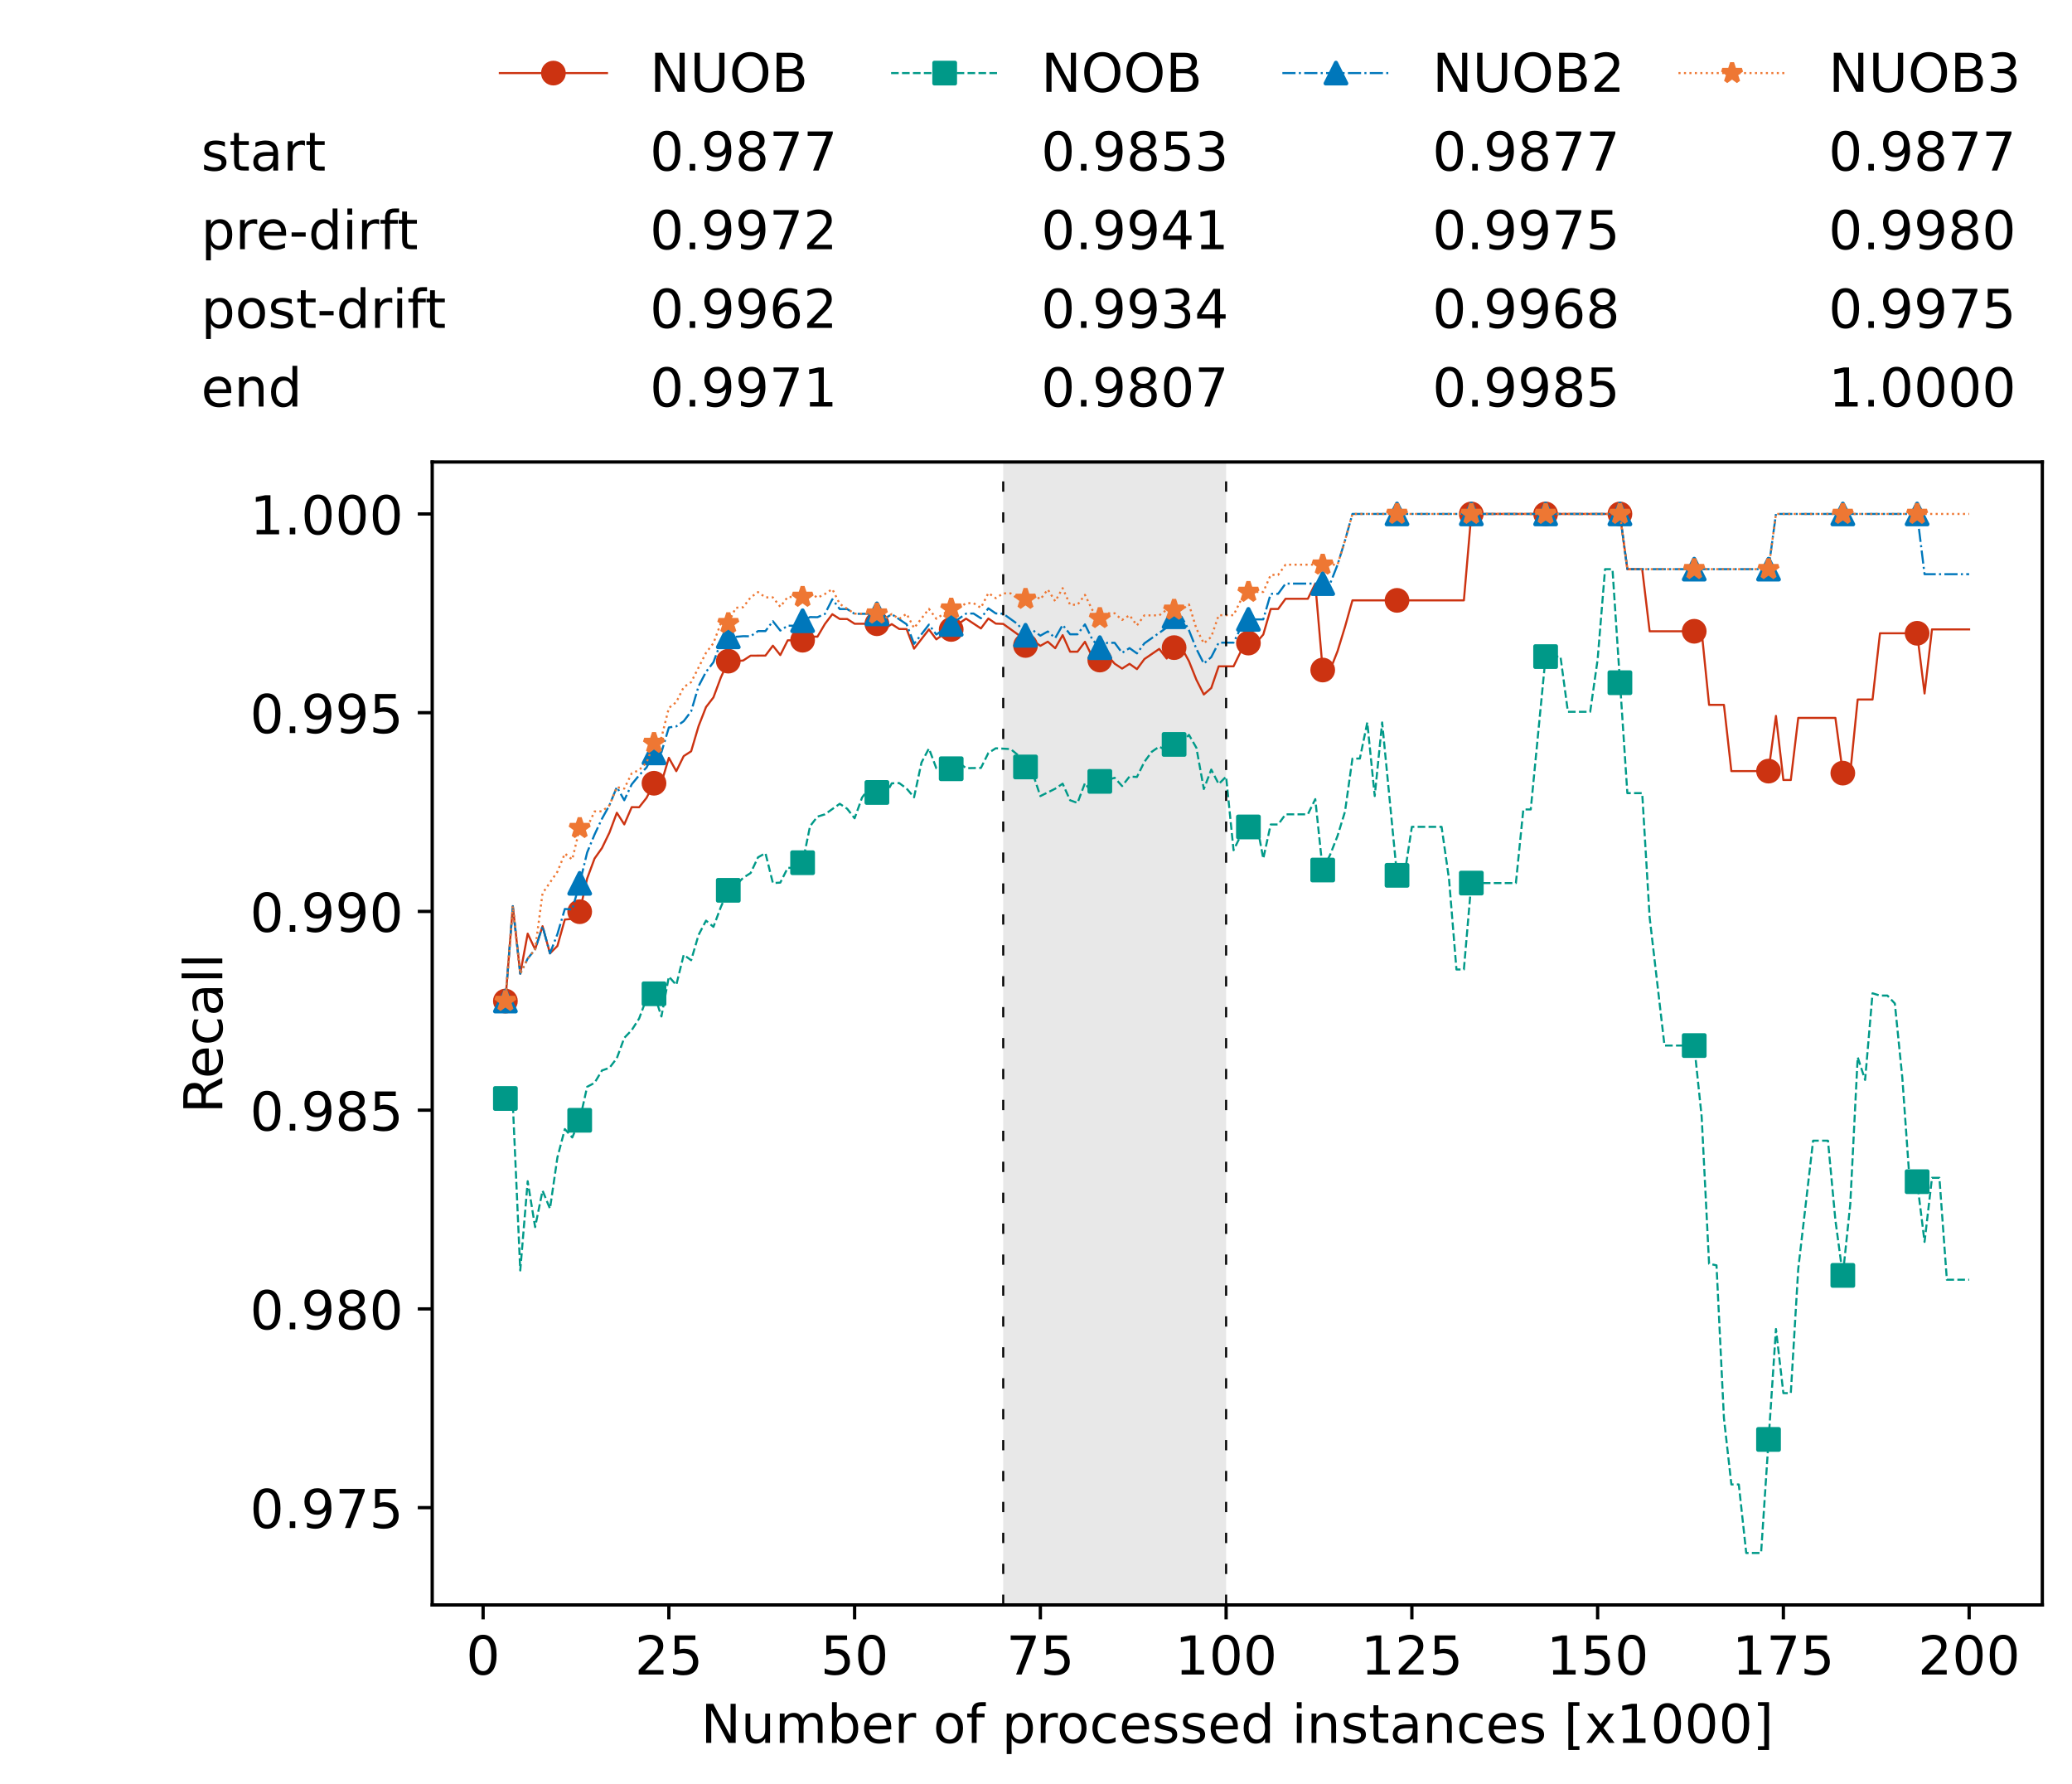 <?xml version="1.0" encoding="utf-8" standalone="no"?>
<!DOCTYPE svg PUBLIC "-//W3C//DTD SVG 1.1//EN"
  "http://www.w3.org/Graphics/SVG/1.1/DTD/svg11.dtd">
<!-- Created with matplotlib (https://matplotlib.org/) -->
<svg height="432.615pt" version="1.1" viewBox="0 0 502.65 432.615" width="502.65pt" xmlns="http://www.w3.org/2000/svg" xmlns:xlink="http://www.w3.org/1999/xlink">
 <defs>
  <style type="text/css">*{stroke-linecap:butt;stroke-linejoin:round;}</style>
 </defs>
 <g id="figure_1">
  <g id="patch_1">
   <path d="M 0 432.615 
L 502.65 432.615 
L 502.65 0 
L 0 0 
z
" style="fill:#ffffff;"/>
  </g>
  <g id="axes_1">
   <g id="patch_2">
    <path d="M 104.85 389.252 
L 495.45 389.252 
L 495.45 112.052 
L 104.85 112.052 
z
" style="fill:#ffffff;"/>
   </g>
   <g id="patch_3">
    <path clip-path="url(#p6d8f6dfefe)" d="M 297.446 389.252 
L 297.446 112.052 
L 243.372 112.052 
L 243.372 389.252 
z
" style="fill:#d3d3d3;opacity:0.5;"/>
   </g>
   <g id="matplotlib.axis_1">
    <g id="xtick_1">
     <g id="line2d_1">
      <defs>
       <path d="M 0 0 
L 0 3.5 
" id="mb03b376a85" style="stroke:#000000;stroke-width:0.8;"/>
      </defs>
      <g>
       <use style="stroke:#000000;stroke-width:0.8;" x="117.197" xlink:href="#mb03b376a85" y="389.252"/>
      </g>
     </g>
     <g id="text_1">
      <!-- 0 -->
      <g transform="translate(113.061 406.13)scale(0.13 -0.13)">
       <defs>
        <path d="M 31.781 66.406 
Q 24.172 66.406 20.328 58.906 
Q 16.5 51.422 16.5 36.375 
Q 16.5 21.391 20.328 13.891 
Q 24.172 6.391 31.781 6.391 
Q 39.453 6.391 43.281 13.891 
Q 47.125 21.391 47.125 36.375 
Q 47.125 51.422 43.281 58.906 
Q 39.453 66.406 31.781 66.406 
z
M 31.781 74.219 
Q 44.047 74.219 50.516 64.516 
Q 56.984 54.828 56.984 36.375 
Q 56.984 17.969 50.516 8.266 
Q 44.047 -1.422 31.781 -1.422 
Q 19.531 -1.422 13.062 8.266 
Q 6.594 17.969 6.594 36.375 
Q 6.594 54.828 13.062 64.516 
Q 19.531 74.219 31.781 74.219 
z
" id="DejaVuSans-48"/>
       </defs>
       <use xlink:href="#DejaVuSans-48"/>
      </g>
     </g>
    </g>
    <g id="xtick_2">
     <g id="line2d_2">
      <g>
       <use style="stroke:#000000;stroke-width:0.8;" x="162.259" xlink:href="#mb03b376a85" y="389.252"/>
      </g>
     </g>
     <g id="text_2">
      <!-- 25 -->
      <g transform="translate(153.988 406.13)scale(0.13 -0.13)">
       <defs>
        <path d="M 19.188 8.297 
L 53.609 8.297 
L 53.609 0 
L 7.328 0 
L 7.328 8.297 
Q 12.938 14.109 22.625 23.891 
Q 32.328 33.688 34.812 36.531 
Q 39.547 41.844 41.422 45.531 
Q 43.312 49.219 43.312 52.781 
Q 43.312 58.594 39.234 62.25 
Q 35.156 65.922 28.609 65.922 
Q 23.969 65.922 18.812 64.312 
Q 13.672 62.703 7.812 59.422 
L 7.812 69.391 
Q 13.766 71.781 18.938 73 
Q 24.125 74.219 28.422 74.219 
Q 39.75 74.219 46.484 68.547 
Q 53.219 62.891 53.219 53.422 
Q 53.219 48.922 51.531 44.891 
Q 49.859 40.875 45.406 35.406 
Q 44.188 33.984 37.641 27.219 
Q 31.109 20.453 19.188 8.297 
z
" id="DejaVuSans-50"/>
        <path d="M 10.797 72.906 
L 49.516 72.906 
L 49.516 64.594 
L 19.828 64.594 
L 19.828 46.734 
Q 21.969 47.469 24.109 47.828 
Q 26.266 48.188 28.422 48.188 
Q 40.625 48.188 47.75 41.5 
Q 54.891 34.812 54.891 23.391 
Q 54.891 11.625 47.562 5.094 
Q 40.234 -1.422 26.906 -1.422 
Q 22.312 -1.422 17.547 -0.641 
Q 12.797 0.141 7.719 1.703 
L 7.719 11.625 
Q 12.109 9.234 16.797 8.062 
Q 21.484 6.891 26.703 6.891 
Q 35.156 6.891 40.078 11.328 
Q 45.016 15.766 45.016 23.391 
Q 45.016 31 40.078 35.438 
Q 35.156 39.891 26.703 39.891 
Q 22.75 39.891 18.812 39.016 
Q 14.891 38.141 10.797 36.281 
z
" id="DejaVuSans-53"/>
       </defs>
       <use xlink:href="#DejaVuSans-50"/>
       <use x="63.623" xlink:href="#DejaVuSans-53"/>
      </g>
     </g>
    </g>
    <g id="xtick_3">
     <g id="line2d_3">
      <g>
       <use style="stroke:#000000;stroke-width:0.8;" x="207.322" xlink:href="#mb03b376a85" y="389.252"/>
      </g>
     </g>
     <g id="text_3">
      <!-- 50 -->
      <g transform="translate(199.05 406.13)scale(0.13 -0.13)">
       <use xlink:href="#DejaVuSans-53"/>
       <use x="63.623" xlink:href="#DejaVuSans-48"/>
      </g>
     </g>
    </g>
    <g id="xtick_4">
     <g id="line2d_4">
      <g>
       <use style="stroke:#000000;stroke-width:0.8;" x="252.384" xlink:href="#mb03b376a85" y="389.252"/>
      </g>
     </g>
     <g id="text_4">
      <!-- 75 -->
      <g transform="translate(244.113 406.13)scale(0.13 -0.13)">
       <defs>
        <path d="M 8.203 72.906 
L 55.078 72.906 
L 55.078 68.703 
L 28.609 0 
L 18.312 0 
L 43.219 64.594 
L 8.203 64.594 
z
" id="DejaVuSans-55"/>
       </defs>
       <use xlink:href="#DejaVuSans-55"/>
       <use x="63.623" xlink:href="#DejaVuSans-53"/>
      </g>
     </g>
    </g>
    <g id="xtick_5">
     <g id="line2d_5">
      <g>
       <use style="stroke:#000000;stroke-width:0.8;" x="297.446" xlink:href="#mb03b376a85" y="389.252"/>
      </g>
     </g>
     <g id="text_5">
      <!-- 100 -->
      <g transform="translate(285.039 406.13)scale(0.13 -0.13)">
       <defs>
        <path d="M 12.406 8.297 
L 28.516 8.297 
L 28.516 63.922 
L 10.984 60.406 
L 10.984 69.391 
L 28.422 72.906 
L 38.281 72.906 
L 38.281 8.297 
L 54.391 8.297 
L 54.391 0 
L 12.406 0 
z
" id="DejaVuSans-49"/>
       </defs>
       <use xlink:href="#DejaVuSans-49"/>
       <use x="63.623" xlink:href="#DejaVuSans-48"/>
       <use x="127.246" xlink:href="#DejaVuSans-48"/>
      </g>
     </g>
    </g>
    <g id="xtick_6">
     <g id="line2d_6">
      <g>
       <use style="stroke:#000000;stroke-width:0.8;" x="342.509" xlink:href="#mb03b376a85" y="389.252"/>
      </g>
     </g>
     <g id="text_6">
      <!-- 125 -->
      <g transform="translate(330.102 406.13)scale(0.13 -0.13)">
       <use xlink:href="#DejaVuSans-49"/>
       <use x="63.623" xlink:href="#DejaVuSans-50"/>
       <use x="127.246" xlink:href="#DejaVuSans-53"/>
      </g>
     </g>
    </g>
    <g id="xtick_7">
     <g id="line2d_7">
      <g>
       <use style="stroke:#000000;stroke-width:0.8;" x="387.571" xlink:href="#mb03b376a85" y="389.252"/>
      </g>
     </g>
     <g id="text_7">
      <!-- 150 -->
      <g transform="translate(375.164 406.13)scale(0.13 -0.13)">
       <use xlink:href="#DejaVuSans-49"/>
       <use x="63.623" xlink:href="#DejaVuSans-53"/>
       <use x="127.246" xlink:href="#DejaVuSans-48"/>
      </g>
     </g>
    </g>
    <g id="xtick_8">
     <g id="line2d_8">
      <g>
       <use style="stroke:#000000;stroke-width:0.8;" x="432.633" xlink:href="#mb03b376a85" y="389.252"/>
      </g>
     </g>
     <g id="text_8">
      <!-- 175 -->
      <g transform="translate(420.226 406.13)scale(0.13 -0.13)">
       <use xlink:href="#DejaVuSans-49"/>
       <use x="63.623" xlink:href="#DejaVuSans-55"/>
       <use x="127.246" xlink:href="#DejaVuSans-53"/>
      </g>
     </g>
    </g>
    <g id="xtick_9">
     <g id="line2d_9">
      <g>
       <use style="stroke:#000000;stroke-width:0.8;" x="477.695" xlink:href="#mb03b376a85" y="389.252"/>
      </g>
     </g>
     <g id="text_9">
      <!-- 200 -->
      <g transform="translate(465.289 406.13)scale(0.13 -0.13)">
       <use xlink:href="#DejaVuSans-50"/>
       <use x="63.623" xlink:href="#DejaVuSans-48"/>
       <use x="127.246" xlink:href="#DejaVuSans-48"/>
      </g>
     </g>
    </g>
    <g id="text_10">
     <!-- Number of processed instances [x1000] -->
     <g transform="translate(170.025 422.711)scale(0.13 -0.13)">
      <defs>
       <path d="M 9.812 72.906 
L 23.094 72.906 
L 55.422 11.922 
L 55.422 72.906 
L 64.984 72.906 
L 64.984 0 
L 51.703 0 
L 19.391 60.984 
L 19.391 0 
L 9.812 0 
z
" id="DejaVuSans-78"/>
       <path d="M 8.5 21.578 
L 8.5 54.688 
L 17.484 54.688 
L 17.484 21.922 
Q 17.484 14.156 20.5 10.266 
Q 23.531 6.391 29.594 6.391 
Q 36.859 6.391 41.078 11.031 
Q 45.312 15.672 45.312 23.688 
L 45.312 54.688 
L 54.297 54.688 
L 54.297 0 
L 45.312 0 
L 45.312 8.406 
Q 42.047 3.422 37.719 1 
Q 33.406 -1.422 27.688 -1.422 
Q 18.266 -1.422 13.375 4.438 
Q 8.5 10.297 8.5 21.578 
z
M 31.109 56 
z
" id="DejaVuSans-117"/>
       <path d="M 52 44.188 
Q 55.375 50.25 60.062 53.125 
Q 64.75 56 71.094 56 
Q 79.641 56 84.281 50.016 
Q 88.922 44.047 88.922 33.016 
L 88.922 0 
L 79.891 0 
L 79.891 32.719 
Q 79.891 40.578 77.094 44.375 
Q 74.312 48.188 68.609 48.188 
Q 61.625 48.188 57.562 43.547 
Q 53.516 38.922 53.516 30.906 
L 53.516 0 
L 44.484 0 
L 44.484 32.719 
Q 44.484 40.625 41.703 44.406 
Q 38.922 48.188 33.109 48.188 
Q 26.219 48.188 22.156 43.531 
Q 18.109 38.875 18.109 30.906 
L 18.109 0 
L 9.078 0 
L 9.078 54.688 
L 18.109 54.688 
L 18.109 46.188 
Q 21.188 51.219 25.484 53.609 
Q 29.781 56 35.688 56 
Q 41.656 56 45.828 52.969 
Q 50 49.953 52 44.188 
z
" id="DejaVuSans-109"/>
       <path d="M 48.688 27.297 
Q 48.688 37.203 44.609 42.844 
Q 40.531 48.484 33.406 48.484 
Q 26.266 48.484 22.188 42.844 
Q 18.109 37.203 18.109 27.297 
Q 18.109 17.391 22.188 11.75 
Q 26.266 6.109 33.406 6.109 
Q 40.531 6.109 44.609 11.75 
Q 48.688 17.391 48.688 27.297 
z
M 18.109 46.391 
Q 20.953 51.266 25.266 53.625 
Q 29.594 56 35.594 56 
Q 45.562 56 51.781 48.094 
Q 58.016 40.188 58.016 27.297 
Q 58.016 14.406 51.781 6.484 
Q 45.562 -1.422 35.594 -1.422 
Q 29.594 -1.422 25.266 0.953 
Q 20.953 3.328 18.109 8.203 
L 18.109 0 
L 9.078 0 
L 9.078 75.984 
L 18.109 75.984 
z
" id="DejaVuSans-98"/>
       <path d="M 56.203 29.594 
L 56.203 25.203 
L 14.891 25.203 
Q 15.484 15.922 20.484 11.062 
Q 25.484 6.203 34.422 6.203 
Q 39.594 6.203 44.453 7.469 
Q 49.312 8.734 54.109 11.281 
L 54.109 2.781 
Q 49.266 0.734 44.188 -0.344 
Q 39.109 -1.422 33.891 -1.422 
Q 20.797 -1.422 13.156 6.188 
Q 5.516 13.812 5.516 26.812 
Q 5.516 40.234 12.766 48.109 
Q 20.016 56 32.328 56 
Q 43.359 56 49.781 48.891 
Q 56.203 41.797 56.203 29.594 
z
M 47.219 32.234 
Q 47.125 39.594 43.094 43.984 
Q 39.062 48.391 32.422 48.391 
Q 24.906 48.391 20.391 44.141 
Q 15.875 39.891 15.188 32.172 
z
" id="DejaVuSans-101"/>
       <path d="M 41.109 46.297 
Q 39.594 47.172 37.812 47.578 
Q 36.031 48 33.891 48 
Q 26.266 48 22.188 43.047 
Q 18.109 38.094 18.109 28.812 
L 18.109 0 
L 9.078 0 
L 9.078 54.688 
L 18.109 54.688 
L 18.109 46.188 
Q 20.953 51.172 25.484 53.578 
Q 30.031 56 36.531 56 
Q 37.453 56 38.578 55.875 
Q 39.703 55.766 41.062 55.516 
z
" id="DejaVuSans-114"/>
       <path id="DejaVuSans-32"/>
       <path d="M 30.609 48.391 
Q 23.391 48.391 19.188 42.75 
Q 14.984 37.109 14.984 27.297 
Q 14.984 17.484 19.156 11.844 
Q 23.344 6.203 30.609 6.203 
Q 37.797 6.203 41.984 11.859 
Q 46.188 17.531 46.188 27.297 
Q 46.188 37.016 41.984 42.703 
Q 37.797 48.391 30.609 48.391 
z
M 30.609 56 
Q 42.328 56 49.016 48.375 
Q 55.719 40.766 55.719 27.297 
Q 55.719 13.875 49.016 6.219 
Q 42.328 -1.422 30.609 -1.422 
Q 18.844 -1.422 12.172 6.219 
Q 5.516 13.875 5.516 27.297 
Q 5.516 40.766 12.172 48.375 
Q 18.844 56 30.609 56 
z
" id="DejaVuSans-111"/>
       <path d="M 37.109 75.984 
L 37.109 68.5 
L 28.516 68.5 
Q 23.688 68.5 21.797 66.547 
Q 19.922 64.594 19.922 59.516 
L 19.922 54.688 
L 34.719 54.688 
L 34.719 47.703 
L 19.922 47.703 
L 19.922 0 
L 10.891 0 
L 10.891 47.703 
L 2.297 47.703 
L 2.297 54.688 
L 10.891 54.688 
L 10.891 58.5 
Q 10.891 67.625 15.141 71.797 
Q 19.391 75.984 28.609 75.984 
z
" id="DejaVuSans-102"/>
       <path d="M 18.109 8.203 
L 18.109 -20.797 
L 9.078 -20.797 
L 9.078 54.688 
L 18.109 54.688 
L 18.109 46.391 
Q 20.953 51.266 25.266 53.625 
Q 29.594 56 35.594 56 
Q 45.562 56 51.781 48.094 
Q 58.016 40.188 58.016 27.297 
Q 58.016 14.406 51.781 6.484 
Q 45.562 -1.422 35.594 -1.422 
Q 29.594 -1.422 25.266 0.953 
Q 20.953 3.328 18.109 8.203 
z
M 48.688 27.297 
Q 48.688 37.203 44.609 42.844 
Q 40.531 48.484 33.406 48.484 
Q 26.266 48.484 22.188 42.844 
Q 18.109 37.203 18.109 27.297 
Q 18.109 17.391 22.188 11.75 
Q 26.266 6.109 33.406 6.109 
Q 40.531 6.109 44.609 11.75 
Q 48.688 17.391 48.688 27.297 
z
" id="DejaVuSans-112"/>
       <path d="M 48.781 52.594 
L 48.781 44.188 
Q 44.969 46.297 41.141 47.344 
Q 37.312 48.391 33.406 48.391 
Q 24.656 48.391 19.812 42.844 
Q 14.984 37.312 14.984 27.297 
Q 14.984 17.281 19.812 11.734 
Q 24.656 6.203 33.406 6.203 
Q 37.312 6.203 41.141 7.25 
Q 44.969 8.297 48.781 10.406 
L 48.781 2.094 
Q 45.016 0.344 40.984 -0.531 
Q 36.969 -1.422 32.422 -1.422 
Q 20.062 -1.422 12.781 6.344 
Q 5.516 14.109 5.516 27.297 
Q 5.516 40.672 12.859 48.328 
Q 20.219 56 33.016 56 
Q 37.156 56 41.109 55.141 
Q 45.062 54.297 48.781 52.594 
z
" id="DejaVuSans-99"/>
       <path d="M 44.281 53.078 
L 44.281 44.578 
Q 40.484 46.531 36.375 47.5 
Q 32.281 48.484 27.875 48.484 
Q 21.188 48.484 17.844 46.438 
Q 14.5 44.391 14.5 40.281 
Q 14.5 37.156 16.891 35.375 
Q 19.281 33.594 26.516 31.984 
L 29.594 31.297 
Q 39.156 29.25 43.188 25.516 
Q 47.219 21.781 47.219 15.094 
Q 47.219 7.469 41.188 3.016 
Q 35.156 -1.422 24.609 -1.422 
Q 20.219 -1.422 15.453 -0.562 
Q 10.688 0.297 5.422 2 
L 5.422 11.281 
Q 10.406 8.688 15.234 7.391 
Q 20.062 6.109 24.812 6.109 
Q 31.156 6.109 34.562 8.281 
Q 37.984 10.453 37.984 14.406 
Q 37.984 18.062 35.516 20.016 
Q 33.062 21.969 24.703 23.781 
L 21.578 24.516 
Q 13.234 26.266 9.516 29.906 
Q 5.812 33.547 5.812 39.891 
Q 5.812 47.609 11.281 51.797 
Q 16.75 56 26.812 56 
Q 31.781 56 36.172 55.266 
Q 40.578 54.547 44.281 53.078 
z
" id="DejaVuSans-115"/>
       <path d="M 45.406 46.391 
L 45.406 75.984 
L 54.391 75.984 
L 54.391 0 
L 45.406 0 
L 45.406 8.203 
Q 42.578 3.328 38.25 0.953 
Q 33.938 -1.422 27.875 -1.422 
Q 17.969 -1.422 11.734 6.484 
Q 5.516 14.406 5.516 27.297 
Q 5.516 40.188 11.734 48.094 
Q 17.969 56 27.875 56 
Q 33.938 56 38.25 53.625 
Q 42.578 51.266 45.406 46.391 
z
M 14.797 27.297 
Q 14.797 17.391 18.875 11.75 
Q 22.953 6.109 30.078 6.109 
Q 37.203 6.109 41.297 11.75 
Q 45.406 17.391 45.406 27.297 
Q 45.406 37.203 41.297 42.844 
Q 37.203 48.484 30.078 48.484 
Q 22.953 48.484 18.875 42.844 
Q 14.797 37.203 14.797 27.297 
z
" id="DejaVuSans-100"/>
       <path d="M 9.422 54.688 
L 18.406 54.688 
L 18.406 0 
L 9.422 0 
z
M 9.422 75.984 
L 18.406 75.984 
L 18.406 64.594 
L 9.422 64.594 
z
" id="DejaVuSans-105"/>
       <path d="M 54.891 33.016 
L 54.891 0 
L 45.906 0 
L 45.906 32.719 
Q 45.906 40.484 42.875 44.328 
Q 39.844 48.188 33.797 48.188 
Q 26.516 48.188 22.312 43.547 
Q 18.109 38.922 18.109 30.906 
L 18.109 0 
L 9.078 0 
L 9.078 54.688 
L 18.109 54.688 
L 18.109 46.188 
Q 21.344 51.125 25.703 53.562 
Q 30.078 56 35.797 56 
Q 45.219 56 50.047 50.172 
Q 54.891 44.344 54.891 33.016 
z
" id="DejaVuSans-110"/>
       <path d="M 18.312 70.219 
L 18.312 54.688 
L 36.812 54.688 
L 36.812 47.703 
L 18.312 47.703 
L 18.312 18.016 
Q 18.312 11.328 20.141 9.422 
Q 21.969 7.516 27.594 7.516 
L 36.812 7.516 
L 36.812 0 
L 27.594 0 
Q 17.188 0 13.234 3.875 
Q 9.281 7.766 9.281 18.016 
L 9.281 47.703 
L 2.688 47.703 
L 2.688 54.688 
L 9.281 54.688 
L 9.281 70.219 
z
" id="DejaVuSans-116"/>
       <path d="M 34.281 27.484 
Q 23.391 27.484 19.188 25 
Q 14.984 22.516 14.984 16.5 
Q 14.984 11.719 18.141 8.906 
Q 21.297 6.109 26.703 6.109 
Q 34.188 6.109 38.703 11.406 
Q 43.219 16.703 43.219 25.484 
L 43.219 27.484 
z
M 52.203 31.203 
L 52.203 0 
L 43.219 0 
L 43.219 8.297 
Q 40.141 3.328 35.547 0.953 
Q 30.953 -1.422 24.312 -1.422 
Q 15.922 -1.422 10.953 3.297 
Q 6 8.016 6 15.922 
Q 6 25.141 12.172 29.828 
Q 18.359 34.516 30.609 34.516 
L 43.219 34.516 
L 43.219 35.406 
Q 43.219 41.609 39.141 45 
Q 35.062 48.391 27.688 48.391 
Q 23 48.391 18.547 47.266 
Q 14.109 46.141 10.016 43.891 
L 10.016 52.203 
Q 14.938 54.109 19.578 55.047 
Q 24.219 56 28.609 56 
Q 40.484 56 46.344 49.844 
Q 52.203 43.703 52.203 31.203 
z
" id="DejaVuSans-97"/>
       <path d="M 8.594 75.984 
L 29.297 75.984 
L 29.297 69 
L 17.578 69 
L 17.578 -6.203 
L 29.297 -6.203 
L 29.297 -13.188 
L 8.594 -13.188 
z
" id="DejaVuSans-91"/>
       <path d="M 54.891 54.688 
L 35.109 28.078 
L 55.906 0 
L 45.312 0 
L 29.391 21.484 
L 13.484 0 
L 2.875 0 
L 24.125 28.609 
L 4.688 54.688 
L 15.281 54.688 
L 29.781 35.203 
L 44.281 54.688 
z
" id="DejaVuSans-120"/>
       <path d="M 30.422 75.984 
L 30.422 -13.188 
L 9.719 -13.188 
L 9.719 -6.203 
L 21.391 -6.203 
L 21.391 69 
L 9.719 69 
L 9.719 75.984 
z
" id="DejaVuSans-93"/>
      </defs>
      <use xlink:href="#DejaVuSans-78"/>
      <use x="74.805" xlink:href="#DejaVuSans-117"/>
      <use x="138.184" xlink:href="#DejaVuSans-109"/>
      <use x="235.596" xlink:href="#DejaVuSans-98"/>
      <use x="299.072" xlink:href="#DejaVuSans-101"/>
      <use x="360.596" xlink:href="#DejaVuSans-114"/>
      <use x="401.709" xlink:href="#DejaVuSans-32"/>
      <use x="433.496" xlink:href="#DejaVuSans-111"/>
      <use x="494.678" xlink:href="#DejaVuSans-102"/>
      <use x="529.883" xlink:href="#DejaVuSans-32"/>
      <use x="561.67" xlink:href="#DejaVuSans-112"/>
      <use x="625.146" xlink:href="#DejaVuSans-114"/>
      <use x="664.01" xlink:href="#DejaVuSans-111"/>
      <use x="725.191" xlink:href="#DejaVuSans-99"/>
      <use x="780.172" xlink:href="#DejaVuSans-101"/>
      <use x="841.695" xlink:href="#DejaVuSans-115"/>
      <use x="893.795" xlink:href="#DejaVuSans-115"/>
      <use x="945.895" xlink:href="#DejaVuSans-101"/>
      <use x="1007.418" xlink:href="#DejaVuSans-100"/>
      <use x="1070.895" xlink:href="#DejaVuSans-32"/>
      <use x="1102.682" xlink:href="#DejaVuSans-105"/>
      <use x="1130.465" xlink:href="#DejaVuSans-110"/>
      <use x="1193.844" xlink:href="#DejaVuSans-115"/>
      <use x="1245.943" xlink:href="#DejaVuSans-116"/>
      <use x="1285.152" xlink:href="#DejaVuSans-97"/>
      <use x="1346.432" xlink:href="#DejaVuSans-110"/>
      <use x="1409.811" xlink:href="#DejaVuSans-99"/>
      <use x="1464.791" xlink:href="#DejaVuSans-101"/>
      <use x="1526.314" xlink:href="#DejaVuSans-115"/>
      <use x="1578.414" xlink:href="#DejaVuSans-32"/>
      <use x="1610.201" xlink:href="#DejaVuSans-91"/>
      <use x="1649.215" xlink:href="#DejaVuSans-120"/>
      <use x="1708.395" xlink:href="#DejaVuSans-49"/>
      <use x="1772.018" xlink:href="#DejaVuSans-48"/>
      <use x="1835.641" xlink:href="#DejaVuSans-48"/>
      <use x="1899.264" xlink:href="#DejaVuSans-48"/>
      <use x="1962.887" xlink:href="#DejaVuSans-93"/>
     </g>
    </g>
   </g>
   <g id="matplotlib.axis_2">
    <g id="ytick_1">
     <g id="line2d_10">
      <defs>
       <path d="M 0 0 
L -3.5 0 
" id="mdfdec1e14a" style="stroke:#000000;stroke-width:0.8;"/>
      </defs>
      <g>
       <use style="stroke:#000000;stroke-width:0.8;" x="104.85" xlink:href="#mdfdec1e14a" y="365.656"/>
      </g>
     </g>
     <g id="text_11">
      <!-- 0.975 -->
      <g transform="translate(60.633 370.595)scale(0.13 -0.13)">
       <defs>
        <path d="M 10.688 12.406 
L 21 12.406 
L 21 0 
L 10.688 0 
z
" id="DejaVuSans-46"/>
        <path d="M 10.984 1.516 
L 10.984 10.5 
Q 14.703 8.734 18.5 7.812 
Q 22.312 6.891 25.984 6.891 
Q 35.75 6.891 40.891 13.453 
Q 46.047 20.016 46.781 33.406 
Q 43.953 29.203 39.594 26.953 
Q 35.25 24.703 29.984 24.703 
Q 19.047 24.703 12.672 31.312 
Q 6.297 37.938 6.297 49.422 
Q 6.297 60.641 12.938 67.422 
Q 19.578 74.219 30.609 74.219 
Q 43.266 74.219 49.922 64.516 
Q 56.594 54.828 56.594 36.375 
Q 56.594 19.141 48.406 8.859 
Q 40.234 -1.422 26.422 -1.422 
Q 22.703 -1.422 18.891 -0.688 
Q 15.094 0.047 10.984 1.516 
z
M 30.609 32.422 
Q 37.25 32.422 41.125 36.953 
Q 45.016 41.5 45.016 49.422 
Q 45.016 57.281 41.125 61.844 
Q 37.25 66.406 30.609 66.406 
Q 23.969 66.406 20.094 61.844 
Q 16.219 57.281 16.219 49.422 
Q 16.219 41.5 20.094 36.953 
Q 23.969 32.422 30.609 32.422 
z
" id="DejaVuSans-57"/>
       </defs>
       <use xlink:href="#DejaVuSans-48"/>
       <use x="63.623" xlink:href="#DejaVuSans-46"/>
       <use x="95.41" xlink:href="#DejaVuSans-57"/>
       <use x="159.033" xlink:href="#DejaVuSans-55"/>
       <use x="222.656" xlink:href="#DejaVuSans-53"/>
      </g>
     </g>
    </g>
    <g id="ytick_2">
     <g id="line2d_11">
      <g>
       <use style="stroke:#000000;stroke-width:0.8;" x="104.85" xlink:href="#mdfdec1e14a" y="317.455"/>
      </g>
     </g>
     <g id="text_12">
      <!-- 0.980 -->
      <g transform="translate(60.633 322.394)scale(0.13 -0.13)">
       <defs>
        <path d="M 31.781 34.625 
Q 24.75 34.625 20.719 30.859 
Q 16.703 27.094 16.703 20.516 
Q 16.703 13.922 20.719 10.156 
Q 24.75 6.391 31.781 6.391 
Q 38.812 6.391 42.859 10.172 
Q 46.922 13.969 46.922 20.516 
Q 46.922 27.094 42.891 30.859 
Q 38.875 34.625 31.781 34.625 
z
M 21.922 38.812 
Q 15.578 40.375 12.031 44.719 
Q 8.5 49.078 8.5 55.328 
Q 8.5 64.062 14.719 69.141 
Q 20.953 74.219 31.781 74.219 
Q 42.672 74.219 48.875 69.141 
Q 55.078 64.062 55.078 55.328 
Q 55.078 49.078 51.531 44.719 
Q 48 40.375 41.703 38.812 
Q 48.828 37.156 52.797 32.312 
Q 56.781 27.484 56.781 20.516 
Q 56.781 9.906 50.312 4.234 
Q 43.844 -1.422 31.781 -1.422 
Q 19.734 -1.422 13.25 4.234 
Q 6.781 9.906 6.781 20.516 
Q 6.781 27.484 10.781 32.312 
Q 14.797 37.156 21.922 38.812 
z
M 18.312 54.391 
Q 18.312 48.734 21.844 45.562 
Q 25.391 42.391 31.781 42.391 
Q 38.141 42.391 41.719 45.562 
Q 45.312 48.734 45.312 54.391 
Q 45.312 60.062 41.719 63.234 
Q 38.141 66.406 31.781 66.406 
Q 25.391 66.406 21.844 63.234 
Q 18.312 60.062 18.312 54.391 
z
" id="DejaVuSans-56"/>
       </defs>
       <use xlink:href="#DejaVuSans-48"/>
       <use x="63.623" xlink:href="#DejaVuSans-46"/>
       <use x="95.41" xlink:href="#DejaVuSans-57"/>
       <use x="159.033" xlink:href="#DejaVuSans-56"/>
       <use x="222.656" xlink:href="#DejaVuSans-48"/>
      </g>
     </g>
    </g>
    <g id="ytick_3">
     <g id="line2d_12">
      <g>
       <use style="stroke:#000000;stroke-width:0.8;" x="104.85" xlink:href="#mdfdec1e14a" y="269.254"/>
      </g>
     </g>
     <g id="text_13">
      <!-- 0.985 -->
      <g transform="translate(60.633 274.193)scale(0.13 -0.13)">
       <use xlink:href="#DejaVuSans-48"/>
       <use x="63.623" xlink:href="#DejaVuSans-46"/>
       <use x="95.41" xlink:href="#DejaVuSans-57"/>
       <use x="159.033" xlink:href="#DejaVuSans-56"/>
       <use x="222.656" xlink:href="#DejaVuSans-53"/>
      </g>
     </g>
    </g>
    <g id="ytick_4">
     <g id="line2d_13">
      <g>
       <use style="stroke:#000000;stroke-width:0.8;" x="104.85" xlink:href="#mdfdec1e14a" y="221.053"/>
      </g>
     </g>
     <g id="text_14">
      <!-- 0.990 -->
      <g transform="translate(60.633 225.992)scale(0.13 -0.13)">
       <use xlink:href="#DejaVuSans-48"/>
       <use x="63.623" xlink:href="#DejaVuSans-46"/>
       <use x="95.41" xlink:href="#DejaVuSans-57"/>
       <use x="159.033" xlink:href="#DejaVuSans-57"/>
       <use x="222.656" xlink:href="#DejaVuSans-48"/>
      </g>
     </g>
    </g>
    <g id="ytick_5">
     <g id="line2d_14">
      <g>
       <use style="stroke:#000000;stroke-width:0.8;" x="104.85" xlink:href="#mdfdec1e14a" y="172.853"/>
      </g>
     </g>
     <g id="text_15">
      <!-- 0.995 -->
      <g transform="translate(60.633 177.792)scale(0.13 -0.13)">
       <use xlink:href="#DejaVuSans-48"/>
       <use x="63.623" xlink:href="#DejaVuSans-46"/>
       <use x="95.41" xlink:href="#DejaVuSans-57"/>
       <use x="159.033" xlink:href="#DejaVuSans-57"/>
       <use x="222.656" xlink:href="#DejaVuSans-53"/>
      </g>
     </g>
    </g>
    <g id="ytick_6">
     <g id="line2d_15">
      <g>
       <use style="stroke:#000000;stroke-width:0.8;" x="104.85" xlink:href="#mdfdec1e14a" y="124.652"/>
      </g>
     </g>
     <g id="text_16">
      <!-- 1.000 -->
      <g transform="translate(60.633 129.591)scale(0.13 -0.13)">
       <use xlink:href="#DejaVuSans-49"/>
       <use x="63.623" xlink:href="#DejaVuSans-46"/>
       <use x="95.41" xlink:href="#DejaVuSans-48"/>
       <use x="159.033" xlink:href="#DejaVuSans-48"/>
       <use x="222.656" xlink:href="#DejaVuSans-48"/>
      </g>
     </g>
    </g>
    <g id="text_17">
     <!-- Recall -->
     <g transform="translate(53.93 270.044)rotate(-90)scale(0.13 -0.13)">
      <defs>
       <path d="M 44.391 34.188 
Q 47.562 33.109 50.562 29.594 
Q 53.562 26.078 56.594 19.922 
L 66.609 0 
L 56 0 
L 46.688 18.703 
Q 43.062 26.031 39.672 28.422 
Q 36.281 30.812 30.422 30.812 
L 19.672 30.812 
L 19.672 0 
L 9.812 0 
L 9.812 72.906 
L 32.078 72.906 
Q 44.578 72.906 50.734 67.672 
Q 56.891 62.453 56.891 51.906 
Q 56.891 45.016 53.688 40.469 
Q 50.484 35.938 44.391 34.188 
z
M 19.672 64.797 
L 19.672 38.922 
L 32.078 38.922 
Q 39.203 38.922 42.844 42.219 
Q 46.484 45.516 46.484 51.906 
Q 46.484 58.297 42.844 61.547 
Q 39.203 64.797 32.078 64.797 
z
" id="DejaVuSans-82"/>
       <path d="M 9.422 75.984 
L 18.406 75.984 
L 18.406 0 
L 9.422 0 
z
" id="DejaVuSans-108"/>
      </defs>
      <use xlink:href="#DejaVuSans-82"/>
      <use x="64.982" xlink:href="#DejaVuSans-101"/>
      <use x="126.506" xlink:href="#DejaVuSans-99"/>
      <use x="181.486" xlink:href="#DejaVuSans-97"/>
      <use x="242.766" xlink:href="#DejaVuSans-108"/>
      <use x="270.549" xlink:href="#DejaVuSans-108"/>
     </g>
    </g>
   </g>
   <g id="line2d_16"/>
   <g id="line2d_17"/>
   <g id="line2d_18"/>
   <g id="line2d_19"/>
   <g id="line2d_20"/>
   <g id="line2d_21">
    <path clip-path="url(#p6d8f6dfefe)" d="M 122.605 242.791 
L 124.407 219.782 
L 126.21 236.152 
L 128.012 226.443 
L 129.815 230.246 
L 131.617 224.637 
L 133.419 231.22 
L 135.222 229.43 
L 137.024 223.013 
L 138.827 222.865 
L 140.629 221.12 
L 142.432 213.081 
L 144.234 208.225 
L 146.037 205.673 
L 147.839 201.95 
L 149.642 197.119 
L 151.444 199.944 
L 153.247 195.761 
L 155.049 195.786 
L 156.852 193.498 
L 158.654 189.965 
L 160.457 189.827 
L 162.259 183.799 
L 164.062 187.036 
L 165.864 183.376 
L 167.667 182.213 
L 169.469 176.109 
L 171.272 171.496 
L 173.074 169.145 
L 174.877 164.301 
L 176.679 160.35 
L 178.482 160.35 
L 180.284 160.201 
L 182.087 159.023 
L 185.692 159 
L 187.494 156.599 
L 189.297 158.878 
L 191.099 155.299 
L 194.704 155.274 
L 196.507 154.384 
L 198.309 154.417 
L 200.112 151.343 
L 201.914 148.963 
L 203.717 150.125 
L 205.519 150.128 
L 207.322 151.281 
L 212.729 151.281 
L 214.532 152.489 
L 216.334 151.374 
L 218.137 152.546 
L 219.939 152.578 
L 221.742 157.327 
L 225.347 152.66 
L 227.149 155.064 
L 228.952 153.785 
L 230.754 152.66 
L 232.557 151.258 
L 234.359 150.041 
L 237.964 152.419 
L 239.767 150.009 
L 241.569 151.248 
L 243.372 151.321 
L 246.976 153.907 
L 248.779 156.548 
L 250.581 155.34 
L 252.384 156.64 
L 254.186 155.623 
L 255.989 157.215 
L 257.791 154.036 
L 259.594 158.059 
L 261.396 158.059 
L 263.199 155.655 
L 265.001 159.348 
L 266.804 160.085 
L 268.606 158.91 
L 270.409 160.97 
L 272.211 162.155 
L 274.014 161.002 
L 275.816 162.286 
L 277.619 159.846 
L 281.224 157.383 
L 283.026 159.713 
L 284.829 157.071 
L 286.631 157.071 
L 288.434 160.363 
L 290.236 164.872 
L 292.039 168.438 
L 293.841 166.868 
L 295.644 161.61 
L 299.249 161.61 
L 301.051 157.916 
L 302.854 155.965 
L 304.656 155.965 
L 306.459 153.905 
L 308.261 147.699 
L 310.064 147.699 
L 311.866 145.227 
L 317.274 145.227 
L 319.076 141.547 
L 320.879 162.504 
L 322.681 162.504 
L 324.484 157.914 
L 326.286 152.035 
L 328.089 145.609 
L 355.126 145.609 
L 356.928 124.652 
L 392.978 124.652 
L 394.781 138.041 
L 398.386 138.041 
L 400.188 153.104 
L 412.806 153.104 
L 414.608 170.956 
L 418.213 170.956 
L 420.016 187.023 
L 429.028 187.023 
L 430.831 173.634 
L 432.633 189.182 
L 434.436 189.182 
L 436.238 174.119 
L 445.251 174.119 
L 447.053 187.509 
L 448.856 187.509 
L 450.658 169.656 
L 454.263 169.656 
L 456.066 153.59 
L 465.078 153.59 
L 466.881 168.196 
L 468.683 152.647 
L 477.695 152.647 
L 477.695 152.647 
" style="fill:none;stroke:#cc3311;stroke-linecap:square;stroke-width:0.5;"/>
    <defs>
     <path d="M 0 2.5 
C 0.663 2.5 1.299 2.237 1.768 1.768 
C 2.237 1.299 2.5 0.663 2.5 0 
C 2.5 -0.663 2.237 -1.299 1.768 -1.768 
C 1.299 -2.237 0.663 -2.5 0 -2.5 
C -0.663 -2.5 -1.299 -2.237 -1.768 -1.768 
C -2.237 -1.299 -2.5 -0.663 -2.5 0 
C -2.5 0.663 -2.237 1.299 -1.768 1.768 
C -1.299 2.237 -0.663 2.5 0 2.5 
z
" id="m34745b0ade" style="stroke:#cc3311;"/>
    </defs>
    <g clip-path="url(#p6d8f6dfefe)">
     <use style="fill:#cc3311;stroke:#cc3311;" x="122.605" xlink:href="#m34745b0ade" y="242.791"/>
     <use style="fill:#cc3311;stroke:#cc3311;" x="140.629" xlink:href="#m34745b0ade" y="221.12"/>
     <use style="fill:#cc3311;stroke:#cc3311;" x="158.654" xlink:href="#m34745b0ade" y="189.965"/>
     <use style="fill:#cc3311;stroke:#cc3311;" x="176.679" xlink:href="#m34745b0ade" y="160.35"/>
     <use style="fill:#cc3311;stroke:#cc3311;" x="194.704" xlink:href="#m34745b0ade" y="155.274"/>
     <use style="fill:#cc3311;stroke:#cc3311;" x="212.729" xlink:href="#m34745b0ade" y="151.281"/>
     <use style="fill:#cc3311;stroke:#cc3311;" x="230.754" xlink:href="#m34745b0ade" y="152.66"/>
     <use style="fill:#cc3311;stroke:#cc3311;" x="248.779" xlink:href="#m34745b0ade" y="156.548"/>
     <use style="fill:#cc3311;stroke:#cc3311;" x="266.804" xlink:href="#m34745b0ade" y="160.085"/>
     <use style="fill:#cc3311;stroke:#cc3311;" x="284.829" xlink:href="#m34745b0ade" y="157.071"/>
     <use style="fill:#cc3311;stroke:#cc3311;" x="302.854" xlink:href="#m34745b0ade" y="155.965"/>
     <use style="fill:#cc3311;stroke:#cc3311;" x="320.879" xlink:href="#m34745b0ade" y="162.504"/>
     <use style="fill:#cc3311;stroke:#cc3311;" x="338.904" xlink:href="#m34745b0ade" y="145.609"/>
     <use style="fill:#cc3311;stroke:#cc3311;" x="356.928" xlink:href="#m34745b0ade" y="124.652"/>
     <use style="fill:#cc3311;stroke:#cc3311;" x="374.953" xlink:href="#m34745b0ade" y="124.652"/>
     <use style="fill:#cc3311;stroke:#cc3311;" x="392.978" xlink:href="#m34745b0ade" y="124.652"/>
     <use style="fill:#cc3311;stroke:#cc3311;" x="411.003" xlink:href="#m34745b0ade" y="153.104"/>
     <use style="fill:#cc3311;stroke:#cc3311;" x="429.028" xlink:href="#m34745b0ade" y="187.023"/>
     <use style="fill:#cc3311;stroke:#cc3311;" x="447.053" xlink:href="#m34745b0ade" y="187.509"/>
     <use style="fill:#cc3311;stroke:#cc3311;" x="465.078" xlink:href="#m34745b0ade" y="153.59"/>
    </g>
   </g>
   <g id="line2d_22"/>
   <g id="line2d_23"/>
   <g id="line2d_24"/>
   <g id="line2d_25"/>
   <g id="line2d_26">
    <path clip-path="url(#p6d8f6dfefe)" d="M 122.605 266.419 
L 124.407 267.656 
L 126.21 308.136 
L 128.012 286.486 
L 129.815 297.609 
L 131.617 288.766 
L 133.419 293.143 
L 135.222 280.73 
L 137.024 273.838 
L 138.827 275.874 
L 140.629 271.705 
L 142.432 263.591 
L 144.234 262.635 
L 146.037 259.614 
L 147.839 259.006 
L 149.642 256.649 
L 151.444 251.72 
L 153.247 249.848 
L 155.049 247.026 
L 156.852 242.176 
L 158.654 241.024 
L 160.457 246.526 
L 162.259 236.857 
L 164.062 238.882 
L 165.864 231.58 
L 167.667 232.888 
L 169.469 226.748 
L 171.272 223.289 
L 173.074 224.798 
L 174.877 219.962 
L 176.679 215.934 
L 178.482 214.759 
L 180.284 212.896 
L 182.087 211.755 
L 183.889 207.934 
L 185.692 206.917 
L 187.494 214.171 
L 189.297 214.061 
L 191.099 210.482 
L 192.902 210.492 
L 194.704 209.235 
L 196.507 200.387 
L 198.309 198.051 
L 200.112 197.507 
L 203.717 194.946 
L 205.519 196.157 
L 207.322 198.464 
L 209.124 193.439 
L 210.927 191.02 
L 214.532 193.31 
L 216.334 189.983 
L 218.137 189.92 
L 219.939 191.254 
L 221.742 193.374 
L 223.544 184.946 
L 225.347 181.536 
L 227.149 186.344 
L 228.952 186.273 
L 230.754 186.45 
L 232.557 184.935 
L 234.359 186.309 
L 237.964 186.249 
L 239.767 182.628 
L 241.569 181.481 
L 245.174 181.676 
L 246.976 183.153 
L 248.779 186.013 
L 250.581 187.717 
L 252.384 193.076 
L 255.989 191.291 
L 257.791 190.065 
L 259.594 194.087 
L 261.396 194.738 
L 263.199 189.93 
L 265.001 192.416 
L 266.804 189.511 
L 268.606 189.176 
L 270.409 188.645 
L 272.211 190.643 
L 274.014 188.337 
L 275.816 188.434 
L 277.619 184.774 
L 279.421 182.321 
L 281.224 181.085 
L 283.026 182.064 
L 284.829 180.547 
L 286.631 180.135 
L 288.434 178.23 
L 290.236 181.369 
L 292.039 191.362 
L 293.841 186.652 
L 295.644 190.157 
L 297.446 188.359 
L 299.249 206.211 
L 301.051 202.518 
L 304.656 198.549 
L 306.459 208.246 
L 308.261 199.971 
L 310.064 199.971 
L 311.866 197.499 
L 317.274 197.499 
L 319.076 193.82 
L 320.879 211.011 
L 322.681 207.303 
L 324.484 202.713 
L 326.286 196.834 
L 328.089 183.981 
L 329.891 183.981 
L 331.694 175.217 
L 333.496 193.069 
L 335.299 175.217 
L 338.904 212.295 
L 340.706 212.295 
L 342.509 200.538 
L 349.719 200.538 
L 351.521 213.223 
L 353.324 235.132 
L 355.126 235.132 
L 356.928 214.175 
L 367.743 214.175 
L 369.546 196.323 
L 371.348 196.323 
L 374.953 159.246 
L 378.558 159.246 
L 380.361 172.635 
L 385.768 172.635 
L 387.571 159.95 
L 389.373 138.041 
L 391.176 138.041 
L 394.781 192.362 
L 398.386 192.362 
L 400.188 222.488 
L 403.793 253.585 
L 411.003 253.585 
L 412.806 270.8 
L 414.608 306.504 
L 416.411 306.886 
L 418.213 343.964 
L 420.016 360.031 
L 421.818 360.031 
L 423.621 376.652 
L 427.226 376.652 
L 430.831 322.33 
L 432.633 337.879 
L 434.436 337.879 
L 436.238 307.753 
L 439.843 276.656 
L 443.448 276.656 
L 445.251 295.937 
L 447.053 309.326 
L 448.856 292.111 
L 450.658 256.407 
L 452.461 261.915 
L 454.263 240.905 
L 456.066 241.459 
L 457.868 241.459 
L 459.671 243.377 
L 461.473 261.229 
L 463.276 286.598 
L 465.078 286.598 
L 466.881 301.204 
L 468.683 285.655 
L 470.485 285.655 
L 472.288 310.374 
L 477.695 310.374 
L 477.695 310.374 
" style="fill:none;stroke:#009988;stroke-dasharray:1.85,0.8;stroke-dashoffset:0;stroke-width:0.5;"/>
    <defs>
     <path d="M -2.5 2.5 
L 2.5 2.5 
L 2.5 -2.5 
L -2.5 -2.5 
z
" id="m1e65942c16" style="stroke:#009988;stroke-linejoin:miter;"/>
    </defs>
    <g clip-path="url(#p6d8f6dfefe)">
     <use style="fill:#009988;stroke:#009988;stroke-linejoin:miter;" x="122.605" xlink:href="#m1e65942c16" y="266.419"/>
     <use style="fill:#009988;stroke:#009988;stroke-linejoin:miter;" x="140.629" xlink:href="#m1e65942c16" y="271.705"/>
     <use style="fill:#009988;stroke:#009988;stroke-linejoin:miter;" x="158.654" xlink:href="#m1e65942c16" y="241.024"/>
     <use style="fill:#009988;stroke:#009988;stroke-linejoin:miter;" x="176.679" xlink:href="#m1e65942c16" y="215.934"/>
     <use style="fill:#009988;stroke:#009988;stroke-linejoin:miter;" x="194.704" xlink:href="#m1e65942c16" y="209.235"/>
     <use style="fill:#009988;stroke:#009988;stroke-linejoin:miter;" x="212.729" xlink:href="#m1e65942c16" y="192.203"/>
     <use style="fill:#009988;stroke:#009988;stroke-linejoin:miter;" x="230.754" xlink:href="#m1e65942c16" y="186.45"/>
     <use style="fill:#009988;stroke:#009988;stroke-linejoin:miter;" x="248.779" xlink:href="#m1e65942c16" y="186.013"/>
     <use style="fill:#009988;stroke:#009988;stroke-linejoin:miter;" x="266.804" xlink:href="#m1e65942c16" y="189.511"/>
     <use style="fill:#009988;stroke:#009988;stroke-linejoin:miter;" x="284.829" xlink:href="#m1e65942c16" y="180.547"/>
     <use style="fill:#009988;stroke:#009988;stroke-linejoin:miter;" x="302.854" xlink:href="#m1e65942c16" y="200.566"/>
     <use style="fill:#009988;stroke:#009988;stroke-linejoin:miter;" x="320.879" xlink:href="#m1e65942c16" y="211.011"/>
     <use style="fill:#009988;stroke:#009988;stroke-linejoin:miter;" x="338.904" xlink:href="#m1e65942c16" y="212.295"/>
     <use style="fill:#009988;stroke:#009988;stroke-linejoin:miter;" x="356.928" xlink:href="#m1e65942c16" y="214.175"/>
     <use style="fill:#009988;stroke:#009988;stroke-linejoin:miter;" x="374.953" xlink:href="#m1e65942c16" y="159.246"/>
     <use style="fill:#009988;stroke:#009988;stroke-linejoin:miter;" x="392.978" xlink:href="#m1e65942c16" y="165.584"/>
     <use style="fill:#009988;stroke:#009988;stroke-linejoin:miter;" x="411.003" xlink:href="#m1e65942c16" y="253.585"/>
     <use style="fill:#009988;stroke:#009988;stroke-linejoin:miter;" x="429.028" xlink:href="#m1e65942c16" y="349.109"/>
     <use style="fill:#009988;stroke:#009988;stroke-linejoin:miter;" x="447.053" xlink:href="#m1e65942c16" y="309.326"/>
     <use style="fill:#009988;stroke:#009988;stroke-linejoin:miter;" x="465.078" xlink:href="#m1e65942c16" y="286.598"/>
    </g>
   </g>
   <g id="line2d_27"/>
   <g id="line2d_28"/>
   <g id="line2d_29"/>
   <g id="line2d_30"/>
   <g id="line2d_31">
    <path clip-path="url(#p6d8f6dfefe)" d="M 122.605 242.791 
L 124.407 219.782 
L 126.21 236.152 
L 128.012 232.499 
L 129.815 230.258 
L 131.617 224.647 
L 133.419 231.228 
L 135.222 226.555 
L 137.024 220.457 
L 138.827 220.565 
L 140.629 214.24 
L 142.432 206.775 
L 144.234 202.404 
L 146.037 198.559 
L 147.839 195.31 
L 149.642 190.893 
L 151.444 194.085 
L 153.247 190.228 
L 155.049 188.032 
L 156.852 186.132 
L 158.654 182.599 
L 160.457 182.461 
L 162.259 176.433 
L 164.062 176.168 
L 165.864 174.907 
L 167.667 172.527 
L 169.469 166.423 
L 171.272 162.963 
L 173.074 160.612 
L 174.877 155.768 
L 176.679 154.451 
L 178.482 154.451 
L 180.284 154.301 
L 182.087 154.319 
L 183.889 153.061 
L 185.692 153.061 
L 187.494 150.66 
L 189.297 152.939 
L 191.099 151.746 
L 192.902 151.756 
L 194.704 150.552 
L 196.507 149.661 
L 198.309 149.694 
L 200.112 148.91 
L 201.914 145.34 
L 203.717 147.719 
L 205.519 147.722 
L 207.322 148.876 
L 212.729 148.876 
L 214.532 150.084 
L 216.334 148.968 
L 219.939 151.408 
L 221.742 156.157 
L 225.347 151.49 
L 227.149 153.894 
L 234.359 148.826 
L 236.162 148.797 
L 237.964 149.95 
L 239.767 147.54 
L 241.569 148.779 
L 243.372 148.852 
L 246.976 151.438 
L 248.779 154.079 
L 250.581 152.871 
L 252.384 154.17 
L 254.186 153.153 
L 255.989 154.746 
L 257.791 151.567 
L 259.594 153.836 
L 261.396 153.836 
L 263.199 151.432 
L 265.001 155.126 
L 266.804 157.077 
L 268.606 155.902 
L 270.409 155.902 
L 272.211 158.342 
L 274.014 157.189 
L 275.816 158.474 
L 277.619 156.033 
L 283.026 152.221 
L 284.829 149.579 
L 286.631 149.579 
L 288.434 152.871 
L 290.236 157.38 
L 292.039 160.946 
L 293.841 159.376 
L 295.644 155.87 
L 299.249 155.87 
L 301.051 152.177 
L 302.854 150.225 
L 306.459 150.225 
L 308.261 144.019 
L 310.064 144.019 
L 311.866 141.547 
L 322.681 141.547 
L 324.484 136.957 
L 326.286 131.079 
L 328.089 124.652 
L 392.978 124.652 
L 394.781 138.041 
L 429.028 138.041 
L 430.831 124.652 
L 465.078 124.652 
L 466.881 139.258 
L 477.695 139.258 
L 477.695 139.258 
" style="fill:none;stroke:#0077bb;stroke-dasharray:3.2,0.8,0.5,0.8;stroke-dashoffset:0;stroke-width:0.5;"/>
    <defs>
     <path d="M 0 -2.5 
L -2.5 2.5 
L 2.5 2.5 
z
" id="m62a9f59c42" style="stroke:#0077bb;stroke-linejoin:miter;"/>
    </defs>
    <g clip-path="url(#p6d8f6dfefe)">
     <use style="fill:#0077bb;stroke:#0077bb;stroke-linejoin:miter;" x="122.605" xlink:href="#m62a9f59c42" y="242.791"/>
     <use style="fill:#0077bb;stroke:#0077bb;stroke-linejoin:miter;" x="140.629" xlink:href="#m62a9f59c42" y="214.24"/>
     <use style="fill:#0077bb;stroke:#0077bb;stroke-linejoin:miter;" x="158.654" xlink:href="#m62a9f59c42" y="182.599"/>
     <use style="fill:#0077bb;stroke:#0077bb;stroke-linejoin:miter;" x="176.679" xlink:href="#m62a9f59c42" y="154.451"/>
     <use style="fill:#0077bb;stroke:#0077bb;stroke-linejoin:miter;" x="194.704" xlink:href="#m62a9f59c42" y="150.552"/>
     <use style="fill:#0077bb;stroke:#0077bb;stroke-linejoin:miter;" x="212.729" xlink:href="#m62a9f59c42" y="148.876"/>
     <use style="fill:#0077bb;stroke:#0077bb;stroke-linejoin:miter;" x="230.754" xlink:href="#m62a9f59c42" y="151.446"/>
     <use style="fill:#0077bb;stroke:#0077bb;stroke-linejoin:miter;" x="248.779" xlink:href="#m62a9f59c42" y="154.079"/>
     <use style="fill:#0077bb;stroke:#0077bb;stroke-linejoin:miter;" x="266.804" xlink:href="#m62a9f59c42" y="157.077"/>
     <use style="fill:#0077bb;stroke:#0077bb;stroke-linejoin:miter;" x="284.829" xlink:href="#m62a9f59c42" y="149.579"/>
     <use style="fill:#0077bb;stroke:#0077bb;stroke-linejoin:miter;" x="302.854" xlink:href="#m62a9f59c42" y="150.225"/>
     <use style="fill:#0077bb;stroke:#0077bb;stroke-linejoin:miter;" x="320.879" xlink:href="#m62a9f59c42" y="141.547"/>
     <use style="fill:#0077bb;stroke:#0077bb;stroke-linejoin:miter;" x="338.904" xlink:href="#m62a9f59c42" y="124.652"/>
     <use style="fill:#0077bb;stroke:#0077bb;stroke-linejoin:miter;" x="356.928" xlink:href="#m62a9f59c42" y="124.652"/>
     <use style="fill:#0077bb;stroke:#0077bb;stroke-linejoin:miter;" x="374.953" xlink:href="#m62a9f59c42" y="124.652"/>
     <use style="fill:#0077bb;stroke:#0077bb;stroke-linejoin:miter;" x="392.978" xlink:href="#m62a9f59c42" y="124.652"/>
     <use style="fill:#0077bb;stroke:#0077bb;stroke-linejoin:miter;" x="411.003" xlink:href="#m62a9f59c42" y="138.041"/>
     <use style="fill:#0077bb;stroke:#0077bb;stroke-linejoin:miter;" x="429.028" xlink:href="#m62a9f59c42" y="138.041"/>
     <use style="fill:#0077bb;stroke:#0077bb;stroke-linejoin:miter;" x="447.053" xlink:href="#m62a9f59c42" y="124.652"/>
     <use style="fill:#0077bb;stroke:#0077bb;stroke-linejoin:miter;" x="465.078" xlink:href="#m62a9f59c42" y="124.652"/>
    </g>
   </g>
   <g id="line2d_32"/>
   <g id="line2d_33"/>
   <g id="line2d_34"/>
   <g id="line2d_35"/>
   <g id="line2d_36">
    <path clip-path="url(#p6d8f6dfefe)" d="M 122.605 242.791 
L 124.407 219.782 
L 126.21 236.152 
L 128.012 232.499 
L 129.815 230.258 
L 131.617 216.654 
L 135.222 211.431 
L 137.024 207.014 
L 138.827 208.466 
L 140.629 200.846 
L 142.432 200.708 
L 144.234 196.804 
L 146.037 196.776 
L 147.839 195.324 
L 149.642 190.907 
L 151.444 191.263 
L 153.247 187.562 
L 155.049 186.763 
L 156.852 184.926 
L 158.654 180.206 
L 160.457 178.912 
L 162.259 171.7 
L 164.062 170.29 
L 165.864 166.648 
L 167.667 165.449 
L 171.272 158.338 
L 173.074 155.987 
L 174.877 151.142 
L 176.679 151.142 
L 178.482 147.416 
L 180.284 147.266 
L 182.087 144.892 
L 183.889 143.611 
L 185.692 144.883 
L 187.494 144.892 
L 189.297 147.171 
L 191.099 144.785 
L 194.704 144.778 
L 196.507 143.755 
L 198.309 144.972 
L 200.112 144.067 
L 201.914 142.877 
L 203.717 146.474 
L 207.322 148.829 
L 212.729 148.829 
L 214.532 150.037 
L 216.334 148.922 
L 218.137 150.094 
L 219.939 148.858 
L 221.742 152.335 
L 225.347 147.668 
L 227.149 150.072 
L 230.754 147.623 
L 232.557 147.51 
L 234.359 146.293 
L 236.162 146.273 
L 237.964 147.426 
L 239.767 143.829 
L 241.569 145.068 
L 243.372 143.915 
L 245.174 143.915 
L 246.976 145.265 
L 248.779 145.265 
L 250.581 144.057 
L 252.384 145.356 
L 254.186 142.97 
L 255.989 145.83 
L 257.791 142.652 
L 259.594 146.674 
L 261.396 146.674 
L 263.199 144.27 
L 265.001 147.963 
L 266.804 149.915 
L 268.606 148.739 
L 270.409 148.739 
L 272.211 150.366 
L 274.014 149.213 
L 275.816 151.685 
L 277.619 149.244 
L 281.224 149.244 
L 283.026 147.894 
L 286.631 147.894 
L 288.434 146.595 
L 290.236 152.473 
L 292.039 156.039 
L 293.841 154.469 
L 295.644 149.211 
L 299.249 149.211 
L 301.051 145.517 
L 302.854 143.566 
L 306.459 143.566 
L 308.261 139.429 
L 310.064 139.429 
L 311.866 136.957 
L 324.484 136.957 
L 326.286 131.079 
L 328.089 124.652 
L 392.978 124.652 
L 394.781 138.041 
L 429.028 138.041 
L 430.831 124.652 
L 477.695 124.652 
L 477.695 124.652 
" style="fill:none;stroke:#ee7733;stroke-dasharray:0.5,0.825;stroke-dashoffset:0;stroke-width:0.5;"/>
    <defs>
     <path d="M 0 -2.5 
L -0.561 -0.773 
L -2.378 -0.773 
L -0.908 0.295 
L -1.469 2.023 
L -0 0.955 
L 1.469 2.023 
L 0.908 0.295 
L 2.378 -0.773 
L 0.561 -0.773 
z
" id="md104f43a63" style="stroke:#ee7733;stroke-linejoin:bevel;"/>
    </defs>
    <g clip-path="url(#p6d8f6dfefe)">
     <use style="fill:#ee7733;stroke:#ee7733;stroke-linejoin:bevel;" x="122.605" xlink:href="#md104f43a63" y="242.791"/>
     <use style="fill:#ee7733;stroke:#ee7733;stroke-linejoin:bevel;" x="140.629" xlink:href="#md104f43a63" y="200.846"/>
     <use style="fill:#ee7733;stroke:#ee7733;stroke-linejoin:bevel;" x="158.654" xlink:href="#md104f43a63" y="180.206"/>
     <use style="fill:#ee7733;stroke:#ee7733;stroke-linejoin:bevel;" x="176.679" xlink:href="#md104f43a63" y="151.142"/>
     <use style="fill:#ee7733;stroke:#ee7733;stroke-linejoin:bevel;" x="194.704" xlink:href="#md104f43a63" y="144.778"/>
     <use style="fill:#ee7733;stroke:#ee7733;stroke-linejoin:bevel;" x="212.729" xlink:href="#md104f43a63" y="148.829"/>
     <use style="fill:#ee7733;stroke:#ee7733;stroke-linejoin:bevel;" x="230.754" xlink:href="#md104f43a63" y="147.623"/>
     <use style="fill:#ee7733;stroke:#ee7733;stroke-linejoin:bevel;" x="248.779" xlink:href="#md104f43a63" y="145.265"/>
     <use style="fill:#ee7733;stroke:#ee7733;stroke-linejoin:bevel;" x="266.804" xlink:href="#md104f43a63" y="149.915"/>
     <use style="fill:#ee7733;stroke:#ee7733;stroke-linejoin:bevel;" x="284.829" xlink:href="#md104f43a63" y="147.894"/>
     <use style="fill:#ee7733;stroke:#ee7733;stroke-linejoin:bevel;" x="302.854" xlink:href="#md104f43a63" y="143.566"/>
     <use style="fill:#ee7733;stroke:#ee7733;stroke-linejoin:bevel;" x="320.879" xlink:href="#md104f43a63" y="136.957"/>
     <use style="fill:#ee7733;stroke:#ee7733;stroke-linejoin:bevel;" x="338.904" xlink:href="#md104f43a63" y="124.652"/>
     <use style="fill:#ee7733;stroke:#ee7733;stroke-linejoin:bevel;" x="356.928" xlink:href="#md104f43a63" y="124.652"/>
     <use style="fill:#ee7733;stroke:#ee7733;stroke-linejoin:bevel;" x="374.953" xlink:href="#md104f43a63" y="124.652"/>
     <use style="fill:#ee7733;stroke:#ee7733;stroke-linejoin:bevel;" x="392.978" xlink:href="#md104f43a63" y="124.652"/>
     <use style="fill:#ee7733;stroke:#ee7733;stroke-linejoin:bevel;" x="411.003" xlink:href="#md104f43a63" y="138.041"/>
     <use style="fill:#ee7733;stroke:#ee7733;stroke-linejoin:bevel;" x="429.028" xlink:href="#md104f43a63" y="138.041"/>
     <use style="fill:#ee7733;stroke:#ee7733;stroke-linejoin:bevel;" x="447.053" xlink:href="#md104f43a63" y="124.652"/>
     <use style="fill:#ee7733;stroke:#ee7733;stroke-linejoin:bevel;" x="465.078" xlink:href="#md104f43a63" y="124.652"/>
    </g>
   </g>
   <g id="line2d_37"/>
   <g id="line2d_38"/>
   <g id="line2d_39"/>
   <g id="line2d_40"/>
   <g id="line2d_41">
    <path clip-path="url(#p6d8f6dfefe)" d="M 243.372 389.252 
L 243.372 112.052 
" style="fill:none;stroke:#000000;stroke-dasharray:2.5,5;stroke-dashoffset:0;stroke-width:0.5;"/>
   </g>
   <g id="line2d_42">
    <path clip-path="url(#p6d8f6dfefe)" d="M 297.446 389.252 
L 297.446 112.052 
" style="fill:none;stroke:#000000;stroke-dasharray:2.5,5;stroke-dashoffset:0;stroke-width:0.5;"/>
   </g>
   <g id="patch_4">
    <path d="M 104.85 389.252 
L 104.85 112.052 
" style="fill:none;stroke:#000000;stroke-linecap:square;stroke-linejoin:miter;stroke-width:0.8;"/>
   </g>
   <g id="patch_5">
    <path d="M 495.45 389.252 
L 495.45 112.052 
" style="fill:none;stroke:#000000;stroke-linecap:square;stroke-linejoin:miter;stroke-width:0.8;"/>
   </g>
   <g id="patch_6">
    <path d="M 104.85 389.252 
L 495.45 389.252 
" style="fill:none;stroke:#000000;stroke-linecap:square;stroke-linejoin:miter;stroke-width:0.8;"/>
   </g>
   <g id="patch_7">
    <path d="M 104.85 112.052 
L 495.45 112.052 
" style="fill:none;stroke:#000000;stroke-linecap:square;stroke-linejoin:miter;stroke-width:0.8;"/>
   </g>
   <g id="legend_1">
    <g id="line2d_43"/>
    <g id="line2d_44"/>
    <g id="text_18">
     <!--   -->
     <g transform="translate(48.8 22.278)scale(0.13 -0.13)">
      <use xlink:href="#DejaVuSans-32"/>
     </g>
    </g>
    <g id="line2d_45"/>
    <g id="line2d_46"/>
    <g id="text_19">
     <!-- start -->
     <g transform="translate(48.8 41.36)scale(0.13 -0.13)">
      <use xlink:href="#DejaVuSans-115"/>
      <use x="52.1" xlink:href="#DejaVuSans-116"/>
      <use x="91.309" xlink:href="#DejaVuSans-97"/>
      <use x="152.588" xlink:href="#DejaVuSans-114"/>
      <use x="193.701" xlink:href="#DejaVuSans-116"/>
     </g>
    </g>
    <g id="line2d_47"/>
    <g id="line2d_48"/>
    <g id="text_20">
     <!-- pre-dirft -->
     <g transform="translate(48.8 60.441)scale(0.13 -0.13)">
      <defs>
       <path d="M 4.891 31.391 
L 31.203 31.391 
L 31.203 23.391 
L 4.891 23.391 
z
" id="DejaVuSans-45"/>
      </defs>
      <use xlink:href="#DejaVuSans-112"/>
      <use x="63.477" xlink:href="#DejaVuSans-114"/>
      <use x="102.34" xlink:href="#DejaVuSans-101"/>
      <use x="163.863" xlink:href="#DejaVuSans-45"/>
      <use x="199.947" xlink:href="#DejaVuSans-100"/>
      <use x="263.424" xlink:href="#DejaVuSans-105"/>
      <use x="291.207" xlink:href="#DejaVuSans-114"/>
      <use x="332.32" xlink:href="#DejaVuSans-102"/>
      <use x="365.775" xlink:href="#DejaVuSans-116"/>
     </g>
    </g>
    <g id="line2d_49"/>
    <g id="line2d_50"/>
    <g id="text_21">
     <!-- post-drift -->
     <g transform="translate(48.8 79.523)scale(0.13 -0.13)">
      <use xlink:href="#DejaVuSans-112"/>
      <use x="63.477" xlink:href="#DejaVuSans-111"/>
      <use x="124.658" xlink:href="#DejaVuSans-115"/>
      <use x="176.758" xlink:href="#DejaVuSans-116"/>
      <use x="215.967" xlink:href="#DejaVuSans-45"/>
      <use x="252.051" xlink:href="#DejaVuSans-100"/>
      <use x="315.527" xlink:href="#DejaVuSans-114"/>
      <use x="356.641" xlink:href="#DejaVuSans-105"/>
      <use x="384.424" xlink:href="#DejaVuSans-102"/>
      <use x="417.879" xlink:href="#DejaVuSans-116"/>
     </g>
    </g>
    <g id="line2d_51"/>
    <g id="line2d_52"/>
    <g id="text_22">
     <!-- end -->
     <g transform="translate(48.8 98.604)scale(0.13 -0.13)">
      <use xlink:href="#DejaVuSans-101"/>
      <use x="61.523" xlink:href="#DejaVuSans-110"/>
      <use x="124.902" xlink:href="#DejaVuSans-100"/>
     </g>
    </g>
    <g id="line2d_53">
     <path d="M 121.252 17.728 
L 147.252 17.728 
" style="fill:none;stroke:#cc3311;stroke-linecap:square;stroke-width:0.5;"/>
    </g>
    <g id="line2d_54">
     <g>
      <use style="fill:#cc3311;stroke:#cc3311;" x="134.252" xlink:href="#m34745b0ade" y="17.728"/>
     </g>
    </g>
    <g id="text_23">
     <!-- NUOB -->
     <g transform="translate(157.652 22.278)scale(0.13 -0.13)">
      <defs>
       <path d="M 8.688 72.906 
L 18.609 72.906 
L 18.609 28.609 
Q 18.609 16.891 22.844 11.734 
Q 27.094 6.594 36.625 6.594 
Q 46.094 6.594 50.344 11.734 
Q 54.594 16.891 54.594 28.609 
L 54.594 72.906 
L 64.5 72.906 
L 64.5 27.391 
Q 64.5 13.141 57.438 5.859 
Q 50.391 -1.422 36.625 -1.422 
Q 22.797 -1.422 15.734 5.859 
Q 8.688 13.141 8.688 27.391 
z
" id="DejaVuSans-85"/>
       <path d="M 39.406 66.219 
Q 28.656 66.219 22.328 58.203 
Q 16.016 50.203 16.016 36.375 
Q 16.016 22.609 22.328 14.594 
Q 28.656 6.594 39.406 6.594 
Q 50.141 6.594 56.422 14.594 
Q 62.703 22.609 62.703 36.375 
Q 62.703 50.203 56.422 58.203 
Q 50.141 66.219 39.406 66.219 
z
M 39.406 74.219 
Q 54.734 74.219 63.906 63.938 
Q 73.094 53.656 73.094 36.375 
Q 73.094 19.141 63.906 8.859 
Q 54.734 -1.422 39.406 -1.422 
Q 24.031 -1.422 14.812 8.828 
Q 5.609 19.094 5.609 36.375 
Q 5.609 53.656 14.812 63.938 
Q 24.031 74.219 39.406 74.219 
z
" id="DejaVuSans-79"/>
       <path d="M 19.672 34.812 
L 19.672 8.109 
L 35.5 8.109 
Q 43.453 8.109 47.281 11.406 
Q 51.125 14.703 51.125 21.484 
Q 51.125 28.328 47.281 31.562 
Q 43.453 34.812 35.5 34.812 
z
M 19.672 64.797 
L 19.672 42.828 
L 34.281 42.828 
Q 41.5 42.828 45.031 45.531 
Q 48.578 48.25 48.578 53.812 
Q 48.578 59.328 45.031 62.062 
Q 41.5 64.797 34.281 64.797 
z
M 9.812 72.906 
L 35.016 72.906 
Q 46.297 72.906 52.391 68.219 
Q 58.5 63.531 58.5 54.891 
Q 58.5 48.188 55.375 44.234 
Q 52.25 40.281 46.188 39.312 
Q 53.469 37.75 57.5 32.781 
Q 61.531 27.828 61.531 20.406 
Q 61.531 10.641 54.891 5.312 
Q 48.25 0 35.984 0 
L 9.812 0 
z
" id="DejaVuSans-66"/>
      </defs>
      <use xlink:href="#DejaVuSans-78"/>
      <use x="74.805" xlink:href="#DejaVuSans-85"/>
      <use x="147.998" xlink:href="#DejaVuSans-79"/>
      <use x="226.709" xlink:href="#DejaVuSans-66"/>
     </g>
    </g>
    <g id="line2d_55"/>
    <g id="line2d_56"/>
    <g id="text_24">
     <!-- 0.9877 -->
     <g transform="translate(157.652 41.36)scale(0.13 -0.13)">
      <use xlink:href="#DejaVuSans-48"/>
      <use x="63.623" xlink:href="#DejaVuSans-46"/>
      <use x="95.41" xlink:href="#DejaVuSans-57"/>
      <use x="159.033" xlink:href="#DejaVuSans-56"/>
      <use x="222.656" xlink:href="#DejaVuSans-55"/>
      <use x="286.279" xlink:href="#DejaVuSans-55"/>
     </g>
    </g>
    <g id="line2d_57"/>
    <g id="line2d_58"/>
    <g id="text_25">
     <!-- 0.9972 -->
     <g transform="translate(157.652 60.441)scale(0.13 -0.13)">
      <use xlink:href="#DejaVuSans-48"/>
      <use x="63.623" xlink:href="#DejaVuSans-46"/>
      <use x="95.41" xlink:href="#DejaVuSans-57"/>
      <use x="159.033" xlink:href="#DejaVuSans-57"/>
      <use x="222.656" xlink:href="#DejaVuSans-55"/>
      <use x="286.279" xlink:href="#DejaVuSans-50"/>
     </g>
    </g>
    <g id="line2d_59"/>
    <g id="line2d_60"/>
    <g id="text_26">
     <!-- 0.9962 -->
     <g transform="translate(157.652 79.523)scale(0.13 -0.13)">
      <defs>
       <path d="M 33.016 40.375 
Q 26.375 40.375 22.484 35.828 
Q 18.609 31.297 18.609 23.391 
Q 18.609 15.531 22.484 10.953 
Q 26.375 6.391 33.016 6.391 
Q 39.656 6.391 43.531 10.953 
Q 47.406 15.531 47.406 23.391 
Q 47.406 31.297 43.531 35.828 
Q 39.656 40.375 33.016 40.375 
z
M 52.594 71.297 
L 52.594 62.312 
Q 48.875 64.062 45.094 64.984 
Q 41.312 65.922 37.594 65.922 
Q 27.828 65.922 22.672 59.328 
Q 17.531 52.734 16.797 39.406 
Q 19.672 43.656 24.016 45.922 
Q 28.375 48.188 33.594 48.188 
Q 44.578 48.188 50.953 41.516 
Q 57.328 34.859 57.328 23.391 
Q 57.328 12.156 50.688 5.359 
Q 44.047 -1.422 33.016 -1.422 
Q 20.359 -1.422 13.672 8.266 
Q 6.984 17.969 6.984 36.375 
Q 6.984 53.656 15.188 63.938 
Q 23.391 74.219 37.203 74.219 
Q 40.922 74.219 44.703 73.484 
Q 48.484 72.75 52.594 71.297 
z
" id="DejaVuSans-54"/>
      </defs>
      <use xlink:href="#DejaVuSans-48"/>
      <use x="63.623" xlink:href="#DejaVuSans-46"/>
      <use x="95.41" xlink:href="#DejaVuSans-57"/>
      <use x="159.033" xlink:href="#DejaVuSans-57"/>
      <use x="222.656" xlink:href="#DejaVuSans-54"/>
      <use x="286.279" xlink:href="#DejaVuSans-50"/>
     </g>
    </g>
    <g id="line2d_61"/>
    <g id="line2d_62"/>
    <g id="text_27">
     <!-- 0.9971 -->
     <g transform="translate(157.652 98.604)scale(0.13 -0.13)">
      <use xlink:href="#DejaVuSans-48"/>
      <use x="63.623" xlink:href="#DejaVuSans-46"/>
      <use x="95.41" xlink:href="#DejaVuSans-57"/>
      <use x="159.033" xlink:href="#DejaVuSans-57"/>
      <use x="222.656" xlink:href="#DejaVuSans-55"/>
      <use x="286.279" xlink:href="#DejaVuSans-49"/>
     </g>
    </g>
    <g id="line2d_63">
     <path d="M 216.171 17.728 
L 242.171 17.728 
" style="fill:none;stroke:#009988;stroke-dasharray:1.85,0.8;stroke-dashoffset:0;stroke-width:0.5;"/>
    </g>
    <g id="line2d_64">
     <g>
      <use style="fill:#009988;stroke:#009988;stroke-linejoin:miter;" x="229.171" xlink:href="#m1e65942c16" y="17.728"/>
     </g>
    </g>
    <g id="text_28">
     <!-- NOOB -->
     <g transform="translate(252.571 22.278)scale(0.13 -0.13)">
      <use xlink:href="#DejaVuSans-78"/>
      <use x="74.805" xlink:href="#DejaVuSans-79"/>
      <use x="153.516" xlink:href="#DejaVuSans-79"/>
      <use x="232.227" xlink:href="#DejaVuSans-66"/>
     </g>
    </g>
    <g id="line2d_65"/>
    <g id="line2d_66"/>
    <g id="text_29">
     <!-- 0.9853 -->
     <g transform="translate(252.571 41.36)scale(0.13 -0.13)">
      <defs>
       <path d="M 40.578 39.312 
Q 47.656 37.797 51.625 33 
Q 55.609 28.219 55.609 21.188 
Q 55.609 10.406 48.188 4.484 
Q 40.766 -1.422 27.094 -1.422 
Q 22.516 -1.422 17.656 -0.516 
Q 12.797 0.391 7.625 2.203 
L 7.625 11.719 
Q 11.719 9.328 16.594 8.109 
Q 21.484 6.891 26.812 6.891 
Q 36.078 6.891 40.938 10.547 
Q 45.797 14.203 45.797 21.188 
Q 45.797 27.641 41.281 31.266 
Q 36.766 34.906 28.719 34.906 
L 20.219 34.906 
L 20.219 43.016 
L 29.109 43.016 
Q 36.375 43.016 40.234 45.922 
Q 44.094 48.828 44.094 54.297 
Q 44.094 59.906 40.109 62.906 
Q 36.141 65.922 28.719 65.922 
Q 24.656 65.922 20.016 65.031 
Q 15.375 64.156 9.812 62.312 
L 9.812 71.094 
Q 15.438 72.656 20.344 73.438 
Q 25.25 74.219 29.594 74.219 
Q 40.828 74.219 47.359 69.109 
Q 53.906 64.016 53.906 55.328 
Q 53.906 49.266 50.438 45.094 
Q 46.969 40.922 40.578 39.312 
z
" id="DejaVuSans-51"/>
      </defs>
      <use xlink:href="#DejaVuSans-48"/>
      <use x="63.623" xlink:href="#DejaVuSans-46"/>
      <use x="95.41" xlink:href="#DejaVuSans-57"/>
      <use x="159.033" xlink:href="#DejaVuSans-56"/>
      <use x="222.656" xlink:href="#DejaVuSans-53"/>
      <use x="286.279" xlink:href="#DejaVuSans-51"/>
     </g>
    </g>
    <g id="line2d_67"/>
    <g id="line2d_68"/>
    <g id="text_30">
     <!-- 0.9941 -->
     <g transform="translate(252.571 60.441)scale(0.13 -0.13)">
      <defs>
       <path d="M 37.797 64.312 
L 12.891 25.391 
L 37.797 25.391 
z
M 35.203 72.906 
L 47.609 72.906 
L 47.609 25.391 
L 58.016 25.391 
L 58.016 17.188 
L 47.609 17.188 
L 47.609 0 
L 37.797 0 
L 37.797 17.188 
L 4.891 17.188 
L 4.891 26.703 
z
" id="DejaVuSans-52"/>
      </defs>
      <use xlink:href="#DejaVuSans-48"/>
      <use x="63.623" xlink:href="#DejaVuSans-46"/>
      <use x="95.41" xlink:href="#DejaVuSans-57"/>
      <use x="159.033" xlink:href="#DejaVuSans-57"/>
      <use x="222.656" xlink:href="#DejaVuSans-52"/>
      <use x="286.279" xlink:href="#DejaVuSans-49"/>
     </g>
    </g>
    <g id="line2d_69"/>
    <g id="line2d_70"/>
    <g id="text_31">
     <!-- 0.9934 -->
     <g transform="translate(252.571 79.523)scale(0.13 -0.13)">
      <use xlink:href="#DejaVuSans-48"/>
      <use x="63.623" xlink:href="#DejaVuSans-46"/>
      <use x="95.41" xlink:href="#DejaVuSans-57"/>
      <use x="159.033" xlink:href="#DejaVuSans-57"/>
      <use x="222.656" xlink:href="#DejaVuSans-51"/>
      <use x="286.279" xlink:href="#DejaVuSans-52"/>
     </g>
    </g>
    <g id="line2d_71"/>
    <g id="line2d_72"/>
    <g id="text_32">
     <!-- 0.9807 -->
     <g transform="translate(252.571 98.604)scale(0.13 -0.13)">
      <use xlink:href="#DejaVuSans-48"/>
      <use x="63.623" xlink:href="#DejaVuSans-46"/>
      <use x="95.41" xlink:href="#DejaVuSans-57"/>
      <use x="159.033" xlink:href="#DejaVuSans-56"/>
      <use x="222.656" xlink:href="#DejaVuSans-48"/>
      <use x="286.279" xlink:href="#DejaVuSans-55"/>
     </g>
    </g>
    <g id="line2d_73">
     <path d="M 311.091 17.728 
L 337.091 17.728 
" style="fill:none;stroke:#0077bb;stroke-dasharray:3.2,0.8,0.5,0.8;stroke-dashoffset:0;stroke-width:0.5;"/>
    </g>
    <g id="line2d_74">
     <g>
      <use style="fill:#0077bb;stroke:#0077bb;stroke-linejoin:miter;" x="324.091" xlink:href="#m62a9f59c42" y="17.728"/>
     </g>
    </g>
    <g id="text_33">
     <!-- NUOB2 -->
     <g transform="translate(347.491 22.278)scale(0.13 -0.13)">
      <use xlink:href="#DejaVuSans-78"/>
      <use x="74.805" xlink:href="#DejaVuSans-85"/>
      <use x="147.998" xlink:href="#DejaVuSans-79"/>
      <use x="226.709" xlink:href="#DejaVuSans-66"/>
      <use x="295.312" xlink:href="#DejaVuSans-50"/>
     </g>
    </g>
    <g id="line2d_75"/>
    <g id="line2d_76"/>
    <g id="text_34">
     <!-- 0.9877 -->
     <g transform="translate(347.491 41.36)scale(0.13 -0.13)">
      <use xlink:href="#DejaVuSans-48"/>
      <use x="63.623" xlink:href="#DejaVuSans-46"/>
      <use x="95.41" xlink:href="#DejaVuSans-57"/>
      <use x="159.033" xlink:href="#DejaVuSans-56"/>
      <use x="222.656" xlink:href="#DejaVuSans-55"/>
      <use x="286.279" xlink:href="#DejaVuSans-55"/>
     </g>
    </g>
    <g id="line2d_77"/>
    <g id="line2d_78"/>
    <g id="text_35">
     <!-- 0.9975 -->
     <g transform="translate(347.491 60.441)scale(0.13 -0.13)">
      <use xlink:href="#DejaVuSans-48"/>
      <use x="63.623" xlink:href="#DejaVuSans-46"/>
      <use x="95.41" xlink:href="#DejaVuSans-57"/>
      <use x="159.033" xlink:href="#DejaVuSans-57"/>
      <use x="222.656" xlink:href="#DejaVuSans-55"/>
      <use x="286.279" xlink:href="#DejaVuSans-53"/>
     </g>
    </g>
    <g id="line2d_79"/>
    <g id="line2d_80"/>
    <g id="text_36">
     <!-- 0.9968 -->
     <g transform="translate(347.491 79.523)scale(0.13 -0.13)">
      <use xlink:href="#DejaVuSans-48"/>
      <use x="63.623" xlink:href="#DejaVuSans-46"/>
      <use x="95.41" xlink:href="#DejaVuSans-57"/>
      <use x="159.033" xlink:href="#DejaVuSans-57"/>
      <use x="222.656" xlink:href="#DejaVuSans-54"/>
      <use x="286.279" xlink:href="#DejaVuSans-56"/>
     </g>
    </g>
    <g id="line2d_81"/>
    <g id="line2d_82"/>
    <g id="text_37">
     <!-- 0.9985 -->
     <g transform="translate(347.491 98.604)scale(0.13 -0.13)">
      <use xlink:href="#DejaVuSans-48"/>
      <use x="63.623" xlink:href="#DejaVuSans-46"/>
      <use x="95.41" xlink:href="#DejaVuSans-57"/>
      <use x="159.033" xlink:href="#DejaVuSans-57"/>
      <use x="222.656" xlink:href="#DejaVuSans-56"/>
      <use x="286.279" xlink:href="#DejaVuSans-53"/>
     </g>
    </g>
    <g id="line2d_83">
     <path d="M 407.186 17.728 
L 433.186 17.728 
" style="fill:none;stroke:#ee7733;stroke-dasharray:0.5,0.825;stroke-dashoffset:0;stroke-width:0.5;"/>
    </g>
    <g id="line2d_84">
     <g>
      <use style="fill:#ee7733;stroke:#ee7733;stroke-linejoin:bevel;" x="420.186" xlink:href="#md104f43a63" y="17.728"/>
     </g>
    </g>
    <g id="text_38">
     <!-- NUOB3 -->
     <g transform="translate(443.586 22.278)scale(0.13 -0.13)">
      <use xlink:href="#DejaVuSans-78"/>
      <use x="74.805" xlink:href="#DejaVuSans-85"/>
      <use x="147.998" xlink:href="#DejaVuSans-79"/>
      <use x="226.709" xlink:href="#DejaVuSans-66"/>
      <use x="295.312" xlink:href="#DejaVuSans-51"/>
     </g>
    </g>
    <g id="line2d_85"/>
    <g id="line2d_86"/>
    <g id="text_39">
     <!-- 0.9877 -->
     <g transform="translate(443.586 41.36)scale(0.13 -0.13)">
      <use xlink:href="#DejaVuSans-48"/>
      <use x="63.623" xlink:href="#DejaVuSans-46"/>
      <use x="95.41" xlink:href="#DejaVuSans-57"/>
      <use x="159.033" xlink:href="#DejaVuSans-56"/>
      <use x="222.656" xlink:href="#DejaVuSans-55"/>
      <use x="286.279" xlink:href="#DejaVuSans-55"/>
     </g>
    </g>
    <g id="line2d_87"/>
    <g id="line2d_88"/>
    <g id="text_40">
     <!-- 0.9980 -->
     <g transform="translate(443.586 60.441)scale(0.13 -0.13)">
      <use xlink:href="#DejaVuSans-48"/>
      <use x="63.623" xlink:href="#DejaVuSans-46"/>
      <use x="95.41" xlink:href="#DejaVuSans-57"/>
      <use x="159.033" xlink:href="#DejaVuSans-57"/>
      <use x="222.656" xlink:href="#DejaVuSans-56"/>
      <use x="286.279" xlink:href="#DejaVuSans-48"/>
     </g>
    </g>
    <g id="line2d_89"/>
    <g id="line2d_90"/>
    <g id="text_41">
     <!-- 0.9975 -->
     <g transform="translate(443.586 79.523)scale(0.13 -0.13)">
      <use xlink:href="#DejaVuSans-48"/>
      <use x="63.623" xlink:href="#DejaVuSans-46"/>
      <use x="95.41" xlink:href="#DejaVuSans-57"/>
      <use x="159.033" xlink:href="#DejaVuSans-57"/>
      <use x="222.656" xlink:href="#DejaVuSans-55"/>
      <use x="286.279" xlink:href="#DejaVuSans-53"/>
     </g>
    </g>
    <g id="line2d_91"/>
    <g id="line2d_92"/>
    <g id="text_42">
     <!-- 1.0000 -->
     <g transform="translate(443.586 98.604)scale(0.13 -0.13)">
      <use xlink:href="#DejaVuSans-49"/>
      <use x="63.623" xlink:href="#DejaVuSans-46"/>
      <use x="95.41" xlink:href="#DejaVuSans-48"/>
      <use x="159.033" xlink:href="#DejaVuSans-48"/>
      <use x="222.656" xlink:href="#DejaVuSans-48"/>
      <use x="286.279" xlink:href="#DejaVuSans-48"/>
     </g>
    </g>
   </g>
  </g>
 </g>
 <defs>
  <clipPath id="p6d8f6dfefe">
   <rect height="277.2" width="390.6" x="104.85" y="112.052"/>
  </clipPath>
 </defs>
</svg>
